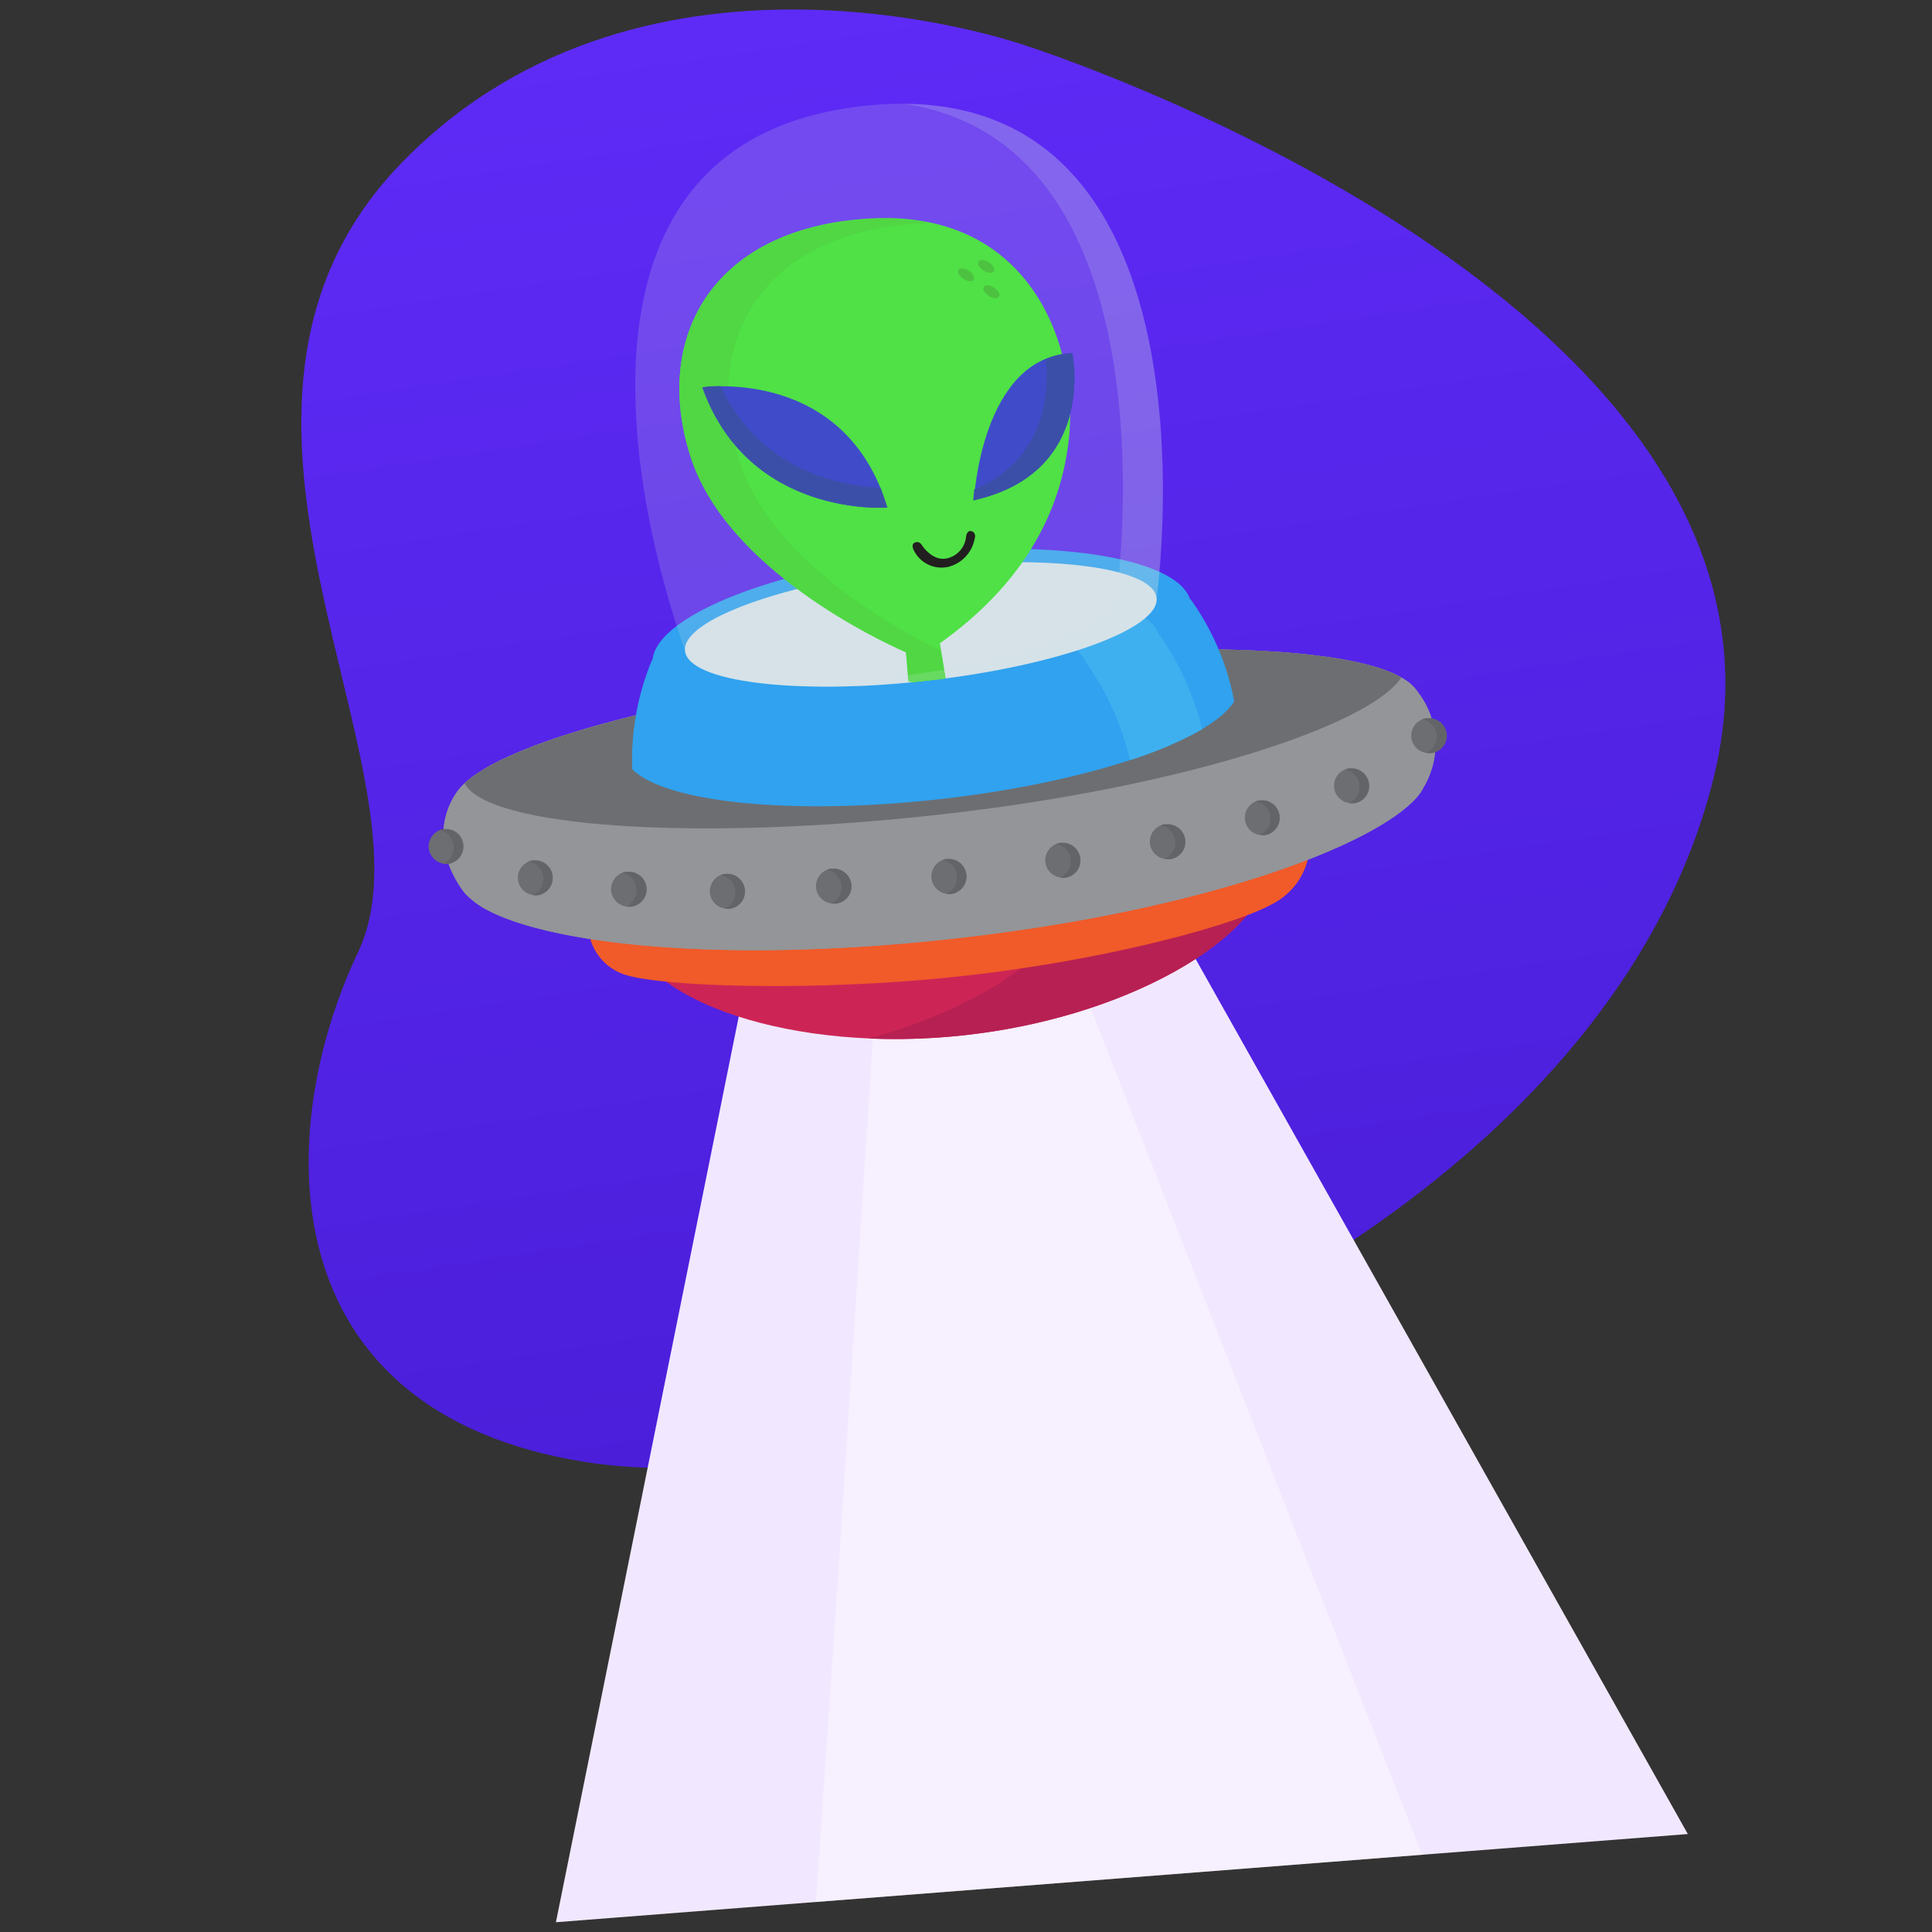 <svg xmlns="http://www.w3.org/2000/svg" xmlns:xlink="http://www.w3.org/1999/xlink" width="176" height="176" viewBox="0 0 176 176">
  <rect x="0" y="0" width="176" height="176" fill="#333333" stroke="none"/>
  <defs>
    <linearGradient id="linear-gradient" x1="0.552" y1="0.998" x2="0.409" y2="0.005" gradientUnits="objectBoundingBox">
      <stop offset="0" stop-color="#4a1ed9"/>
      <stop offset="0.917" stop-color="#5d2af5"/>
      <stop offset="1" stop-color="#602cf8"/>
    </linearGradient>
    <linearGradient id="linear-gradient-2" x1="0.443" y1="-5.315" x2="0.324" y2="-6.274" gradientUnits="objectBoundingBox">
      <stop offset="0" stop-color="#f1e8ff"/>
      <stop offset="0.256" stop-color="#e0d1ff"/>
      <stop offset="1" stop-color="#b393ff"/>
    </linearGradient>
    <clipPath id="clip-path">
      <path id="Trazado_4973" data-name="Trazado 4973" d="M6605.029,437.118c-33.659,3.795-16.128,49.644-16.128,49.644.323,2.826,10.191,4.035,22.052,2.7s21.218-4.711,20.9-7.543C6631.83,481.915,6638.681,433.335,6605.029,437.118Z" fill="none"/>
    </clipPath>
  </defs>
  <g id="Grupo_2489" data-name="Grupo 2489" transform="translate(-6526.469 -427.457)">
    <path id="Trazado_4945" data-name="Trazado 4945" d="M6623.057,431.659s-34.383-12.329-56.79,10.412,3.524,55.892-4.18,72.126-8.254,41.892,20.742,46.449,92.286-19.359,102.785-62.495S6623.057,431.659,6623.057,431.659Z" transform="translate(-3)" fill="url(#linear-gradient)"/>
    <rect id="Rectángulo_1877" data-name="Rectángulo 1877" width="176" height="176" transform="translate(6526.469 427.457)" fill="none"/>
    <g id="Grupo_2488" data-name="Grupo 2488">
      <path id="Trazado_4946" data-name="Trazado 4946" d="M6577.112,602.567l103.113-8.034-46.687-83-38.953,4.478-17.473,86.553" fill="url(#linear-gradient-2)"/>
      <path id="Trazado_4947" data-name="Trazado 4947" d="M6600.8,600.722l55.215-4.3-32.73-83.642-16.812,1.632-3.58,55.456Z" fill="#fff" opacity="0.34"/>
      <g id="Grupo_2487" data-name="Grupo 2487">
        <path id="Trazado_4948" data-name="Trazado 4948" d="M6641.922,506.068c.655,5.833-11.516,13.88-27.461,15.678s-29.614-3.36-30.268-9.142,11.949-10.068,27.894-11.866S6641.268,500.293,6641.922,506.068Z" fill="#cc2555"/>
        <path id="Trazado_4949" data-name="Trazado 4949" d="M6612.089,500.713c-3.061.365-5.992.782-8.733,1.3,11.754-.436,20.506,1.34,21.039,6.039s-7.333,10.889-18.777,14.009a57.284,57.284,0,0,0,8.843-.313c15.937-1.773,28.118-9.87,27.461-15.678S6628.027,498.914,6612.089,500.713Z" fill="#b72052"/>
        <path id="Trazado_4950" data-name="Trazado 4950" d="M6580.476,510.422l-.057,2.137-.17.453a4.812,4.812,0,0,0,3.179,3.244c3.347,1.091,17.375,1.565,30.515.137s24.9-4.623,28.4-6.566a6.275,6.275,0,0,0,3.422-4.946Z" fill="#f15a29"/>
        <path id="Trazado_4951" data-name="Trazado 4951" d="M6656.157,499.17a7.717,7.717,0,0,0-.505-8.637,3.76,3.76,0,0,0-1.18-1.145c-4.489-3.022-20.754-3.794-43.658-1.231-23.5,2.645-39.4,7.206-42.548,11.227h0s-3.344,3.8.274,9.077a4.044,4.044,0,0,0,.849.9c4.01,3.627,20.714,6.222,44.223,3.572,22.647-2.554,38.05-8.449,41.923-12.842h0a1.043,1.043,0,0,0,.1-.119A4.019,4.019,0,0,0,6656.157,499.17Z" fill="#939598"/>
        <path id="Trazado_4952" data-name="Trazado 4952" d="M6656.157,499.17a7.717,7.717,0,0,0-.505-8.637,3.76,3.76,0,0,0-1.18-1.145c-4.489-3.022-20.754-3.794-43.658-1.231-23.5,2.645-39.4,7.206-42.548,11.227h0s-3.344,3.8.274,9.077a4.044,4.044,0,0,0,.849.9c4.01,3.627,20.714,6.222,44.223,3.572,22.647-2.554,38.05-8.449,41.923-12.842h0a1.043,1.043,0,0,0,.1-.119A4.019,4.019,0,0,0,6656.157,499.17Z" fill="#939598"/>
        <path id="Trazado_4953" data-name="Trazado 4953" d="M6654.125,489.177c-4.915-2.849-20.949-3.548-43.318-1.02s-37.822,6.776-42.02,10.645c2.03,4.032,21.152,5.357,43.52,2.835S6651.349,493.431,6654.125,489.177Z" fill="#6d6e71"/>
        <path id="Trazado_4954" data-name="Trazado 4954" d="M6634.935,482.053l-.057-.005c-1.2-3.726-12.2-5.552-25.251-4.083s-23.373,5.7-23.712,9.606l-.044,0a23.668,23.668,0,0,0-1.808,9.955c2.98,3.027,14.547,4.248,28.074,2.727h0c13.527-1.522,24.536-5.291,26.767-8.908A23.462,23.462,0,0,0,6634.935,482.053Z" fill="#30a2ef"/>
        <path id="Trazado_4955" data-name="Trazado 4955" d="M6616.148,483.852c5.167.683,8.687,2.142,9.332,4.163l.057,0a25.017,25.017,0,0,1,3.87,8.689,34.242,34.242,0,0,0,6.573-2.814,25.483,25.483,0,0,0-3.838-8.539l-.057,0c-.746-2.332-5.325-3.919-11.844-4.422Z" fill="#3fb0ef"/>
        <ellipse id="Elipse_450" data-name="Elipse 450" cx="21.611" cy="5.157" rx="21.611" ry="5.157" transform="translate(6588.296 481.635) rotate(-6.434)" fill="#d6e3ea"/>
        <circle id="Elipse_451" data-name="Elipse 451" cx="1.591" cy="1.591" r="1.591" transform="translate(6611.33 505.702)" fill="#6d6e71"/>
        <circle id="Elipse_452" data-name="Elipse 452" cx="1.591" cy="1.591" r="1.591" transform="translate(6611.33 505.702)" fill="#6d6e71"/>
        <path id="Trazado_4956" data-name="Trazado 4956" d="M6612.742,505.712a1.711,1.711,0,0,0-.433.108,1.591,1.591,0,0,1,.368,3.042,1.483,1.483,0,0,0,.445.04,1.592,1.592,0,0,0-.357-3.163Z" fill="#636468"/>
        <circle id="Elipse_453" data-name="Elipse 453" cx="1.591" cy="1.591" r="1.591" transform="translate(6621.689 504.229)" fill="#6d6e71"/>
        <path id="Trazado_4957" data-name="Trazado 4957" d="M6623.1,504.232a1.519,1.519,0,0,0-.433.115,1.585,1.585,0,0,1,.368,3.036,1.516,1.516,0,0,0,.445.04,1.591,1.591,0,0,0-.356-3.163Z" fill="#636468"/>
        <circle id="Elipse_454" data-name="Elipse 454" cx="1.591" cy="1.591" r="1.591" transform="translate(6631.215 502.533)" fill="#6d6e71"/>
        <path id="Trazado_4958" data-name="Trazado 4958" d="M6632.628,502.543a1.576,1.576,0,0,0-.433.108,1.592,1.592,0,0,1,.367,3.043,1.805,1.805,0,0,0,.446.04,1.592,1.592,0,1,0-.357-3.163h0Z" fill="#636468"/>
        <circle id="Elipse_455" data-name="Elipse 455" cx="1.591" cy="1.591" r="1.591" transform="translate(6639.868 500.355)" fill="#6d6e71"/>
        <path id="Trazado_4959" data-name="Trazado 4959" d="M6641.281,500.358a1.477,1.477,0,0,0-.434.115,1.585,1.585,0,0,1,.368,3.036,1.558,1.558,0,0,0,.446.04,1.592,1.592,0,0,0-.357-3.163Z" fill="#636468"/>
        <circle id="Elipse_456" data-name="Elipse 456" cx="1.591" cy="1.591" r="1.591" transform="translate(6647.996 497.443)" fill="#6d6e71"/>
        <path id="Trazado_4960" data-name="Trazado 4960" d="M6649.408,497.452a1.7,1.7,0,0,0-.433.109,1.591,1.591,0,0,1,.368,3.042,1.52,1.52,0,0,0,.445.04,1.591,1.591,0,0,0-.356-3.163Z" fill="#636468"/>
        <circle id="Elipse_457" data-name="Elipse 457" cx="1.591" cy="1.591" r="1.591" transform="translate(6655.028 492.879)" fill="#6d6e71"/>
        <path id="Trazado_4961" data-name="Trazado 4961" d="M6656.441,492.882a1.542,1.542,0,0,0-.427.116,1.591,1.591,0,0,1,.368,3.035,1.442,1.442,0,0,0,.439.04,1.592,1.592,0,1,0-.357-3.163h0Z" fill="#636468"/>
        <circle id="Elipse_458" data-name="Elipse 458" cx="1.591" cy="1.591" r="1.591" transform="translate(6565.522 502.969)" fill="#6d6e71"/>
        <path id="Trazado_4962" data-name="Trazado 4962" d="M6566.91,502.977a1.757,1.757,0,0,0-.427.109,1.6,1.6,0,0,1,.342,3.046,1.469,1.469,0,0,0,.439.039,1.592,1.592,0,0,0-.357-3.163h0Z" fill="#636468"/>
        <circle id="Elipse_459" data-name="Elipse 459" cx="1.591" cy="1.591" r="1.591" transform="translate(6600.799 506.582)" fill="#6d6e71"/>
        <path id="Trazado_4963" data-name="Trazado 4963" d="M6602.212,506.592a1.333,1.333,0,0,0-.434.108,1.592,1.592,0,0,1,.368,3.043,2.15,2.15,0,0,0,.446.04,1.592,1.592,0,1,0-.357-3.163Z" fill="#636468"/>
        <circle id="Elipse_460" data-name="Elipse 460" cx="1.591" cy="1.591" r="1.591" transform="translate(6591.133 507.053)" fill="#6d6e71"/>
        <path id="Trazado_4964" data-name="Trazado 4964" d="M6592.545,507.062a1.785,1.785,0,0,0-.426.109,1.592,1.592,0,0,1,.367,3.043,1.476,1.476,0,0,0,.439.039,1.591,1.591,0,1,0-.356-3.163Z" fill="#636468"/>
        <circle id="Elipse_461" data-name="Elipse 461" cx="1.591" cy="1.591" r="1.591" transform="translate(6582.135 506.865)" fill="#6d6e71"/>
        <path id="Trazado_4965" data-name="Trazado 4965" d="M6583.549,506.868a1.537,1.537,0,0,0-.428.116,1.591,1.591,0,0,1,.368,3.035,1.451,1.451,0,0,0,.44.04,1.592,1.592,0,1,0-.357-3.163Z" fill="#636468"/>
        <circle id="Elipse_462" data-name="Elipse 462" cx="1.591" cy="1.591" r="1.591" transform="translate(6573.645 505.824)" fill="#6d6e71"/>
        <path id="Trazado_4966" data-name="Trazado 4966" d="M6575.051,505.833a1.368,1.368,0,0,0-.427.109,1.592,1.592,0,0,1,.368,3.043,2.018,2.018,0,0,0,.439.039,1.592,1.592,0,0,0-.357-3.163Z" fill="#636468"/>
        <g id="Grupo_2486" data-name="Grupo 2486">
          <g id="Grupo_2485" data-name="Grupo 2485" clip-path="url(#clip-path)">
            <g id="Grupo_2484" data-name="Grupo 2484">
              <g id="Grupo_2483" data-name="Grupo 2483">
                <path id="Trazado_4967" data-name="Trazado 4967" d="M6609.279,489.527l-.274-2.655S6592.933,480.1,6589.377,469s2.279-21.031,16.707-21.656,18.627,11.878,17.766,20.013-5.449,14.2-11.757,18.7l.7,4.3Z" fill="#31e223"/>
                <path id="Trazado_4968" data-name="Trazado 4968" d="M6593.827,469.465c-3.556-11.1,2.279-21.031,16.706-21.656.255.022.452-.024.706,0a20.217,20.217,0,0,0-5.161-.4c-14.427.626-20.262,10.558-16.706,21.657S6609,486.872,6609,486.872l.21,2.649,3.588.772-.64-3.586C6608.349,484.888,6596.785,478.65,6593.827,469.465Z" fill="#32d621"/>
                <path id="Trazado_4969" data-name="Trazado 4969" d="M6615.195,472.993s.66-13.028,8.967-13.371C6624.162,459.622,6626.451,470.543,6615.195,472.993Z" fill="#1e2bc6"/>
                <path id="Trazado_4970" data-name="Trazado 4970" d="M6624.162,459.622a6.862,6.862,0,0,0-2.424.552c.245,2.267.344,9.013-6.521,11.859l-.092,1.018C6626.451,470.543,6624.162,459.622,6624.162,459.622Z" fill="#19309e"/>
                <path id="Trazado_4971" data-name="Trazado 4971" d="M6590.454,462.746s13-1.909,16.85,10.948C6607.3,473.694,6594.705,474.677,6590.454,462.746Z" fill="#1e2bc6"/>
                <path id="Trazado_4972" data-name="Trazado 4972" d="M6592.132,462.64a8.1,8.1,0,0,0-1.678.106c4.251,11.931,16.85,10.948,16.85,10.948l-.609-1.787C6603.311,471.731,6595.789,470.476,6592.132,462.64Z" fill="#19309e"/>
                <g id="Grupo_2482" data-name="Grupo 2482">
                  <ellipse id="Elipse_463" data-name="Elipse 463" cx="0.447" cy="0.831" rx="0.447" ry="0.831" transform="translate(6615.369 451.652) rotate(-57.223)" fill="#2ebc1e"/>
                  <ellipse id="Elipse_464" data-name="Elipse 464" cx="0.447" cy="0.831" rx="0.447" ry="0.831" transform="translate(6613.535 452.414) rotate(-57.223)" fill="#2ebc1e"/>
                  <ellipse id="Elipse_465" data-name="Elipse 465" cx="0.447" cy="0.831" rx="0.447" ry="0.831" transform="translate(6615.844 453.962) rotate(-57.223)" fill="#2ebc1e"/>
                </g>
              </g>
            </g>
          </g>
        </g>
        <path id="Trazado_4974" data-name="Trazado 4974" d="M6605.029,437.118c-33.659,3.795-16.128,49.644-16.128,49.644.323,2.826,10.191,4.035,22.052,2.7s21.218-4.711,20.9-7.543C6631.83,481.915,6638.681,433.335,6605.029,437.118Z" fill="#dcdfe2" opacity="0.18"/>
        <path id="Trazado_4975" data-name="Trazado 4975" d="M6608.826,436.915c25.148,3.733,19.364,44.73,19.364,44.73.323,2.832-9.034,6.211-20.9,7.549a79.554,79.554,0,0,1-11.517.5,69.654,69.654,0,0,0,15.151-.24c11.861-1.338,21.218-4.717,20.9-7.542C6631.83,481.915,6638.14,437.136,6608.826,436.915Z" fill="#d6e3ea" opacity="0.18"/>
        <path id="Trazado_4976" data-name="Trazado 4976" d="M6610.468,477.144s.944,1.477,2.268,1.178a2.226,2.226,0,0,0,1.734-1.933s.055-.707.548-.529c0,0,.425.139.226.729a3.245,3.245,0,0,1-2.36,2.5,2.814,2.814,0,0,1-3.178-1.517s-.225-.424,0-.621C6609.706,476.951,6610.126,476.589,6610.468,477.144Z" fill="#211f1f"/>
      </g>
    </g>
  </g>
</svg>
